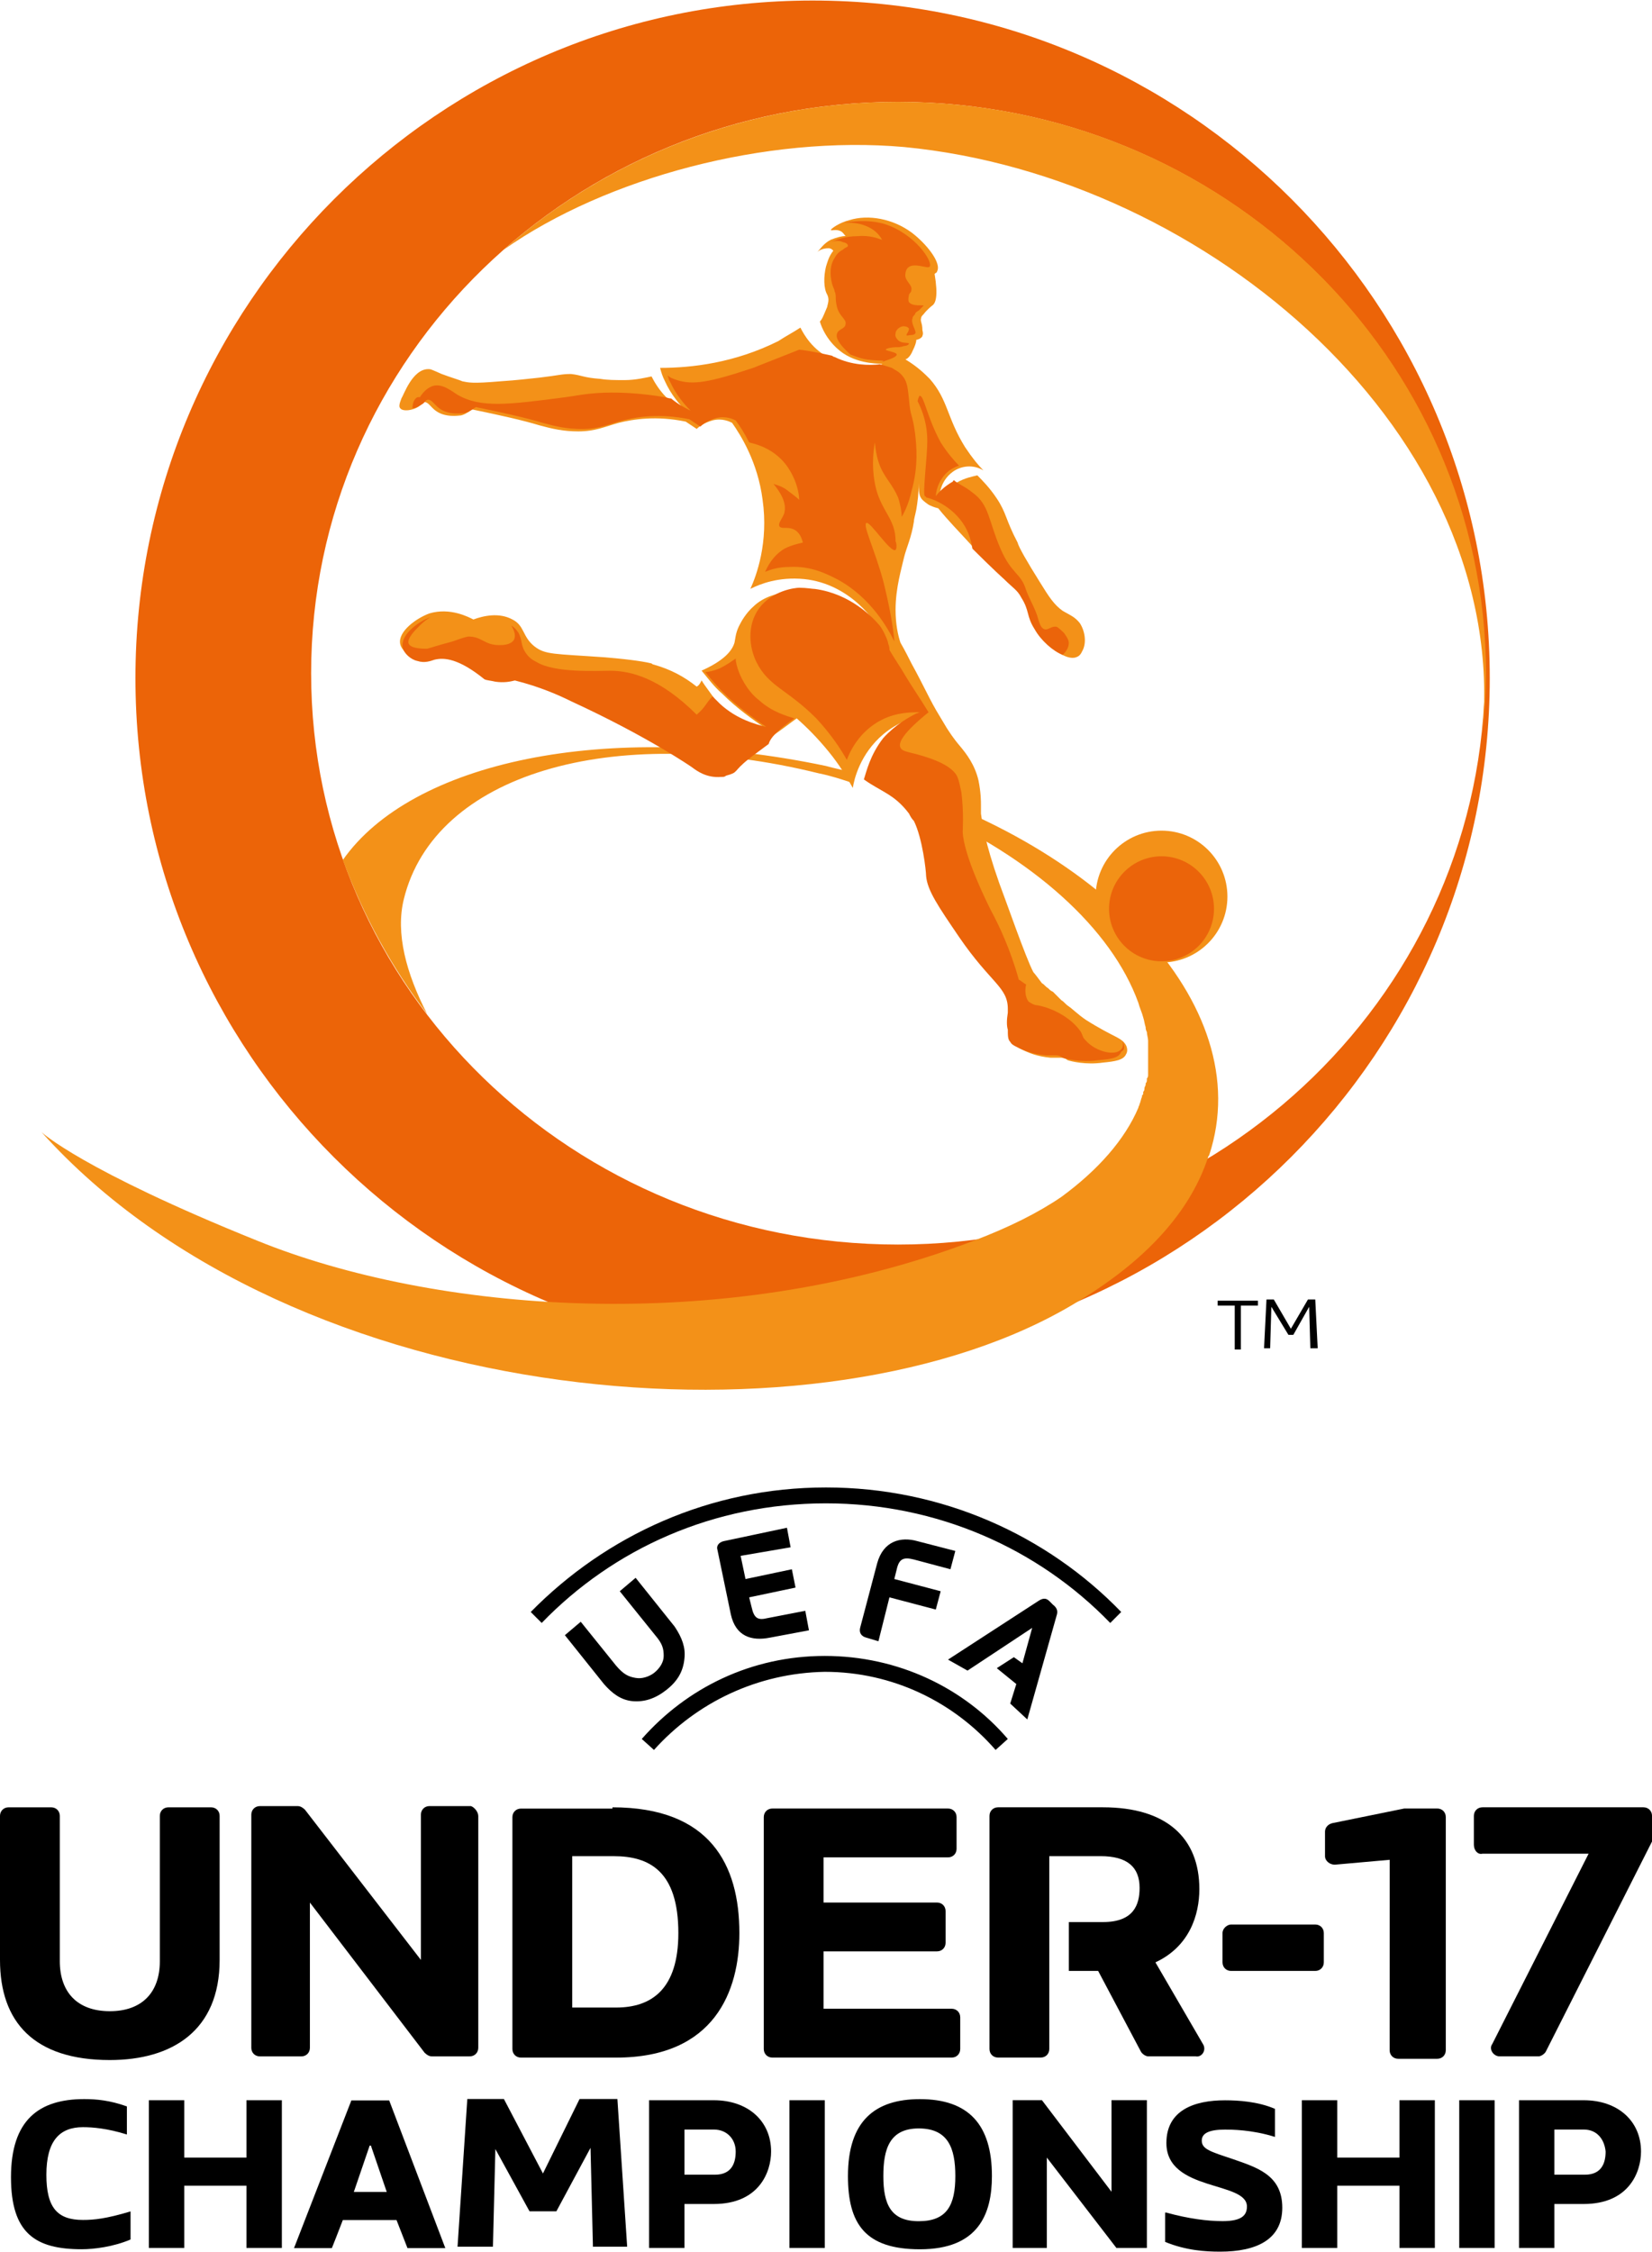 <?xml version="1.0" encoding="UTF-8"?>
<svg width="270.91" height="369.12" version="1.1" viewBox="0 0 80 108.95" xmlns="http://www.w3.org/2000/svg">
 <path d="m6.145 101.92v1.359c-.945-.295-1.654-.354-2.127-.354-1.123 0-1.772.65-1.772 2.304 0 1.595.532 2.186 1.772 2.186.532 0 1.123-.059 2.304-.413v1.359c-.827.354-1.772.472-2.363.472-2.245 0-3.427-.768-3.427-3.486 0-2.777 1.359-3.781 3.545-3.781.591 0 1.241.059 2.068.354z"/>
 <path d="m11.935 108.77v-3.013h-3.013v3.013h-1.713v-7.149h1.713v2.777h3.013v-2.777h1.714v7.149z"/>
 <path d="m19.202 107.42h-2.6c-.295.768-.414 1.064-.532 1.359h-1.832l2.777-7.149h1.832l2.718 7.149h-1.832zm-1.3-3.604-.768 2.245h1.595l-.768-2.245z"/>
 <path d="m28.715 108.77-.118-4.845-1.654 3.073h-1.3l-1.654-3.014-.118 4.727h-1.714l.473-7.149h1.772l1.891 3.604 1.773-3.604h1.832l.473 7.149h-1.654z"/>
 <path d="m31.433 108.77v-7.149h3.131c1.654 0 2.777 1.004 2.777 2.482 0 1.004-.591 2.54-2.777 2.54h-1.418v2.127zm3.131-5.731h-1.418v2.186h1.477c.827 0 1.004-.591 1.004-1.122 0-.591-.414-1.064-1.063-1.064z"/>
 <path d="m38.228 108.77v-7.149h1.714v7.149z"/>
 <path d="m48.035 105.29c0 1.832-.65 3.545-3.486 3.545-2.659 0-3.486-1.24-3.486-3.545 0-2.659 1.3-3.722 3.486-3.722 2.363 0 3.486 1.241 3.486 3.722zm-5.258 0c0 1.359.354 2.186 1.714 2.186 1.359 0 1.772-.768 1.772-2.186 0-1.359-.354-2.304-1.772-2.304-1.418 0-1.714 1.004-1.714 2.304z"/>
 <path d="m55.539 101.62v7.149h-1.477l-3.368-4.372v4.372h-1.654v-7.149h1.418l3.368 4.431v-4.431z"/>
 <path d="m56.484 107.06c1.063.295 2.009.413 2.718.413.945 0 1.182-.295 1.182-.709 0-1.24-3.9-.709-3.9-3.072 0-1.595 1.359-2.068 2.836-2.068.65 0 1.595.059 2.422.414v1.359c-1.123-.355-2.127-.355-2.422-.355-.768 0-1.123.177-1.123.532 0 .413.414.532 1.477.886 1.182.414 2.422.768 2.422 2.363 0 1.537-1.241 2.127-3.013 2.127-.709 0-1.654-.059-2.659-.472v-1.418z"/>
 <path d="m67.77 108.77v-3.013h-3.013v3.013h-1.713v-7.149h1.713v2.777h3.013v-2.777h1.714v7.149z"/>
 <path d="m70.665 108.77v-7.149h1.714v7.149z"/>
 <path d="m73.56 108.77v-7.149h3.131c1.654 0 2.777 1.004 2.777 2.482 0 1.004-.591 2.54-2.777 2.54h-1.418v2.127zm3.131-5.731h-1.418v2.186h1.477c.827 0 1.004-.591 1.004-1.122-.059-.591-.413-1.064-1.063-1.064z"/>
 <path d="m67.297 89.985-2.659.236c-.236 0-.473-.177-.473-.414v-1.182c0-.177.118-.354.354-.414l3.486-.709h1.595c.236 0 .414.177.414.414v11.285c0 .236-.177.414-.414.414h-1.891c-.236 0-.414-.177-.414-.414z"/>
 <path d="m71.374 89.276v-1.418c0-.236.177-.414.414-.414h7.799c.236 0 .414.177.414.414v1.241l-5.14 10.162c-.059.118-.236.236-.354.236h-1.891c-.295 0-.532-.355-.354-.591l4.668-9.217h-5.14c-.236.059-.414-.177-.414-.414z"/>
 <path d="m59.616 93.117h4.077c.236 0 .414.177.414.414v1.418c0 .236-.177.414-.414.414h-4.077c-.236 0-.414-.177-.414-.414v-1.418c0-.236.236-.414.414-.414z"/>
 <path d="m10.222 87.445c.236 0 .414.177.414.414v6.972c0 3.427-2.304 4.845-5.318 4.845-3.663 0-5.318-1.832-5.318-4.845v-6.972c0-.236.177-.414.414-.414h2.068c.236 0 .414.177.414.414v7.031c0 1.477.827 2.422 2.422 2.422 1.536 0 2.422-.886 2.422-2.422v-7.031c0-.236.177-.414.414-.414z"/>
 <path d="m23.161 87.858v11.226c0 .236-.177.414-.414.414h-1.832c-.118 0-.236-.059-.354-.177l-5.554-7.267v7.031c0 .236-.177.414-.414.414h-2.009c-.236 0-.414-.177-.414-.414v-11.285c0-.236.177-.414.414-.414h1.832c.118 0 .236.059.354.177l5.613 7.267v-7.031c0-.236.177-.414.414-.414h2.009c.177.059.354.295.354.473z"/>
 <path d="m29.66 87.445c4.727 0 6.145 2.777 6.145 6.086 0 2.777-1.182 6.027-5.968 6.027h-4.609c-.236 0-.414-.177-.414-.413v-11.226c0-.236.177-.413.414-.413h4.431zm-1.95 2.363v7.327h2.127c1.713 0 3.013-.886 3.013-3.604 0-3.013-1.418-3.722-3.131-3.722z"/>
 <path d="m46.086 99.557h-8.685c-.236 0-.414-.177-.414-.414v-11.226c0-.236.177-.414.414-.414h8.508c.236 0 .414.177.414.414v1.536c0 .236-.177.414-.414.414h-6.027v2.186h5.495c.236 0 .414.177.414.414v1.536c0 .236-.177.413-.414.413h-5.495v2.777h6.204c.236 0 .414.177.414.414v1.536c0 .236-.177.414-.414.414z"/>
 <path d="m58.257 98.907-2.304-3.959c1.654-.768 2.127-2.304 2.127-3.545 0-2.482-1.595-3.959-4.668-3.959h-5.081c-.236 0-.414.177-.414.414v11.285c0 .236.177.413.414.413h2.068c.236 0 .414-.177.414-.413v-9.335h2.482c1.3 0 1.891.532 1.891 1.536 0 .827-.295 1.654-1.772 1.654h-1.654v2.363h1.418l2.068 3.9c.059.118.236.236.354.236h2.304c.295.059.532-.295.354-.591z"/>
 <path d="m43.072 77.282 2.245.591.236-.886-2.245-.591.118-.473c.118-.532.355-.591.827-.473l1.773.473.236-.886-1.832-.473c-.827-.236-1.654 0-1.95 1.063l-.827 3.131c-.059.236.059.413.295.473l.591.177zm-4.786-2.422-.177-.945-3.072.65c-.236.059-.354.236-.295.414l.65 3.131c.236 1.063 1.004 1.3 1.891 1.123l1.891-.354-.177-.945-1.832.354c-.473.118-.65 0-.768-.532l-.118-.473 2.245-.473-.177-.886-2.245.473-.236-1.123zm-7.504 6.322c-.354-.059-.591-.177-.945-.591l-1.714-2.127-.768.65 1.891 2.363c.414.473.827.768 1.359.827.591.059 1.123-.118 1.654-.532.532-.413.827-.886.886-1.536.059-.532-.118-1.004-.473-1.536l-1.891-2.363-.768.65 1.714 2.127c.354.413.413.65.413 1.004 0 .295-.177.591-.473.827-.236.177-.591.295-.886.236zm20.207-3.545c.236.177.236.355.177.532l-1.418 5.022-.827-.768.295-.945-.945-.768.827-.532.414.295.473-1.713-3.131 2.068-.945-.532 4.372-2.836c.177-.118.354-.177.532 0zm-19.32 7.031-.591-.532c2.186-2.482 5.318-4.018 8.863-4.018 3.545 0 6.736 1.536 8.863 4.018l-.591.532c-2.009-2.304-4.963-3.781-8.272-3.781-3.25.059-6.204 1.477-8.272 3.781zm-5.436-6.145-.532-.532c3.663-3.722 8.685-6.027 14.298-6.027 5.613 0 10.694 2.304 14.298 6.027l-.532.532c-3.486-3.604-8.39-5.79-13.767-5.79-5.436 0-10.281 2.186-13.767 5.79z"/>
 <path d="m59.793 65.288v-2.127h-.827v-.236h1.95v.236h-.827v2.127z"/>
 <path d="m63.457 65.288-.059-2.068-.768 1.359h-.236l-.827-1.359-.059 2.009h-.295l.118-2.363h.354l.827 1.418.827-1.418h.354l.118 2.363h-.354z"/>
 <path d="m6.559 32.792c0 18.139 14.712 32.792 32.792 32.792s32.792-14.712 32.792-32.792-14.653-32.792-32.792-32.792c-18.08 0-32.792 14.712-32.792 32.792zm8.508-.236c0-15.303 12.703-27.651 28.42-27.651s28.42 12.408 28.42 27.651c0 15.244-12.703 27.652-28.42 27.652s-28.42-12.349-28.42-27.652z" fill="#ec6408"/>
 <g fill="#f39118">
  <path d="m41.359 37.4c-.059 0-.118 0-.177-.059-.414-.118-.768-.177-1.182-.295-10.694-2.245-20.089-.177-23.397 4.55 1.004 2.718 2.363 5.199 4.077 7.445-1.004-1.95-1.536-3.9-1.123-5.554 1.477-6.027 10.044-8.567 20.089-6.086.591.118 1.123.295 1.654.473 0 0 .059-.118.059-.236-.059-.059 0-.177 0-.236z"/>
  <path d="m42.009 37.578c0 .059-.059.177-.059.177.414.295.827.473 1.241.768.532.236 1.123.414 1.595.65 5.199 2.304 9.04 5.731 10.34 9.335.059.236.177.473.236.709.059.177.059.295.118.473 0 .059 0 .118.059.236 0 .118.059.295.059.414v.236.059.236.236.059.236.177.177.059.177c0 .059 0 .118-.059.177v.059c0 .059 0 .118-.059.177v.059c0 .059-.059.118-.059.177s0 .118-.059.177v.059c0 .059 0 .059-.059.118v.059c-.059.118-.059.236-.118.354 0 .059-.059.118-.059.177-.65 1.536-1.95 3.013-3.722 4.313-1.123.768-2.541 1.477-4.254 2.127-12.23 4.668-26.233 3.427-34.682 0-8.508-3.427-10.458-5.258-10.458-5.258 12.23 13.589 37.991 15.657 50.163 8.213 3.722-2.245 5.554-4.668 6.322-6.972 0-.059.059-.118.059-.118 2.422-7.326-5.495-15.303-16.544-18.316z"/>
  <path d="m43.486 4.904c-7.327 0-14.062 2.718-19.084 7.149 4.963-3.486 12.703-5.554 19.38-4.963 14.771 1.418 29.365 14.003 28.006 28.36.118-.945.177-1.95.177-2.895-.059-15.303-12.762-27.651-28.479-27.651z"/>
  <path d="m56.248 46.558c1.762 0 3.191-1.428 3.191-3.191s-1.428-3.191-3.191-3.191-3.191 1.429-3.191 3.191 1.429 3.191 3.191 3.191z"/>
 </g>
 <path d="m56.248 46.499c1.403 0 2.541-1.137 2.541-2.541 0-1.403-1.137-2.541-2.541-2.541-1.403 0-2.541 1.137-2.541 2.541 0 1.403 1.137 2.541 2.541 2.541z" fill="#eb640a"/>
 <path d="m33.973 32.91c-.059.118-.118.236-.236.295-.591-.473-1.241-.827-2.068-1.063-.059 0-.118-.059-.118-.059-.236-.059-.827-.177-2.245-.295-2.482-.177-2.895-.118-3.427-.532-.591-.473-.473-1.004-1.063-1.3-.65-.354-1.418-.177-1.891 0-.236-.118-1.123-.591-2.127-.295-.65.236-1.536.886-1.418 1.477.059.295.414.591.709.65.354.118.65 0 .827-.059.473-.118 1.182-.059 2.422.945.118.059.295.059.532.118.414.059.709 0 .945-.059 1.182.295 2.127.709 2.718 1.004 3.722 1.713 5.849 3.191 5.849 3.191.236.177.709.532 1.418.473.118 0 .177 0 .236-.059.65-.177.295-.177 1.123-.827.295-.236.236-.177.945-.709.354-.236 1.241-.886 1.477-1.064.473.414 1.004.945 1.536 1.595.532.65.886 1.241 1.182 1.772.059-.413.354-1.654 1.477-2.6.709-.591 1.477-.827 1.891-.945-.354.118-1.063.473-1.654 1.241-.65.827-.827 1.654-.945 2.009.827.591 1.477.709 2.186 1.654.059.118.118.236.236.354.413.827.591 2.422.591 2.659.059.709.591 1.477 1.595 2.954 1.536 2.245 2.363 2.422 2.363 3.486v.177c-.059.354-.059.65 0 .827 0 .295 0 .473.118.591.059.118.177.177.295.236.354.177.768.354 1.418.414h.473c.177 0 .295.059.354.118.177.059.886.236 1.714.118.591-.059 1.004-.118 1.123-.414.118-.177 0-.414 0-.414-.118-.236-.354-.354-.709-.532 0 0-.591-.295-1.241-.709-.354-.236-.65-.532-.827-.65-.177-.118-.236-.236-.354-.295l-.414-.414c-.118-.059-.118-.059-.236-.177-.118-.059-.177-.177-.295-.236-.177-.236-.354-.473-.414-.532-.354-.65-1.359-3.545-1.654-4.313-.709-2.009-.827-2.954-.886-3.368v-.414c0-.177 0-.591-.118-1.182-.177-.768-.591-1.3-.886-1.654-.354-.414-.532-.709-.65-.886 0 0-.177-.295-.354-.591-.473-.768-.709-1.359-1.359-2.541-.118-.236-.295-.591-.532-1.004-.118-.354-.236-.886-.236-1.595 0-1.063.295-2.009.413-2.541.118-.473.354-.945.473-1.713 0-.118.059-.295.118-.591.059-.354.118-.768.118-1.3 0 .709.059.768.473 1.063.118.059.236.118.473.177.473.591 1.004 1.123 1.595 1.773 1.182 1.241 1.832 1.772 1.832 1.772.414.414.65.532.827.886.414.65.236.886.65 1.536.414.768 1.3 1.418 1.772 1.241.177-.059.236-.177.295-.295.236-.414.118-1.004-.118-1.359-.236-.295-.414-.354-.827-.591-.414-.295-.65-.65-1.123-1.418-.591-.945-1.004-1.654-1.063-1.891-.591-1.123-.532-1.418-1.004-2.127-.354-.532-.709-.886-.945-1.123-.236.059-.591.118-1.004.354-.414.236-.709.532-.827.709 0-.059 0-.768.65-1.241.414-.295 1.004-.354 1.477-.059-.236-.236-.532-.591-.886-1.123-.886-1.418-.827-2.304-1.714-3.309-.236-.236-.591-.591-1.182-.945.059 0 .236-.118.354-.414.118-.236.177-.414.177-.532.059 0 .236-.059.295-.177 0-.059.059-.059 0-.295 0-.354-.118-.414-.059-.591 0-.059.059-.118.118-.177.177-.236.414-.414.414-.414.177-.118.295-.473.118-1.536.059-.059.118-.059.118-.118.236-.414-.532-1.359-1.241-1.891-.886-.65-2.068-.886-3.013-.591-.473.118-.886.414-.886.473s.236-.059.473.059c.118.059.177.177.236.236-.177 0-.414.059-.709.177-.354.177-.532.473-.65.591.059-.059.236-.177.532-.177.118 0 .177.059.236.118-.236.295-.295.591-.355.768-.118.473-.118 1.063.059 1.359 0 0 .059.118.059.236 0 .177-.059.295-.059.354-.177.414-.236.591-.354.709.059.236.354 1.004 1.123 1.536.886.591 1.891.473 1.891.532s-1.3.354-2.541-.295c-.827-.414-1.241-1.123-1.418-1.477-.354.236-.709.414-1.063.65-2.127 1.063-4.195 1.3-5.731 1.3.059.236.118.414.236.65.295.65.709 1.123 1.004 1.418-.236-.118-.591-.295-.945-.65s-.591-.768-.709-1.004c-.295.059-.768.177-1.3.177-.473 0-.827 0-1.182-.059-.827-.059-.886-.177-1.418-.236-.473 0-.532.059-1.536.177-.591.059-1.004.118-1.891.177-1.359.118-1.536.059-1.832 0-.118-.059-.532-.177-1.004-.354-.532-.236-.532-.236-.65-.236-.768 0-1.182 1.241-1.3 1.418-.118.295-.118.413-.059.473.118.177.65.118.945-.118.118-.118.118-.177.236-.177.177 0 .295.236.532.414.473.354 1.123.236 1.182.236.118 0 .354-.118.591-.295 1.418.295 2.482.532 3.25.768.65.177 1.182.295 1.891.295.827 0 1.3-.236 1.95-.414.709-.177 1.832-.354 3.25-.059.177.118.354.236.532.354.118-.118.354-.295.768-.414.473-.118.827.059.945.118.413.591 1.241 1.891 1.477 3.722.295 2.068-.295 3.663-.591 4.313.473-.236 1.359-.591 2.6-.473 2.304.236 3.545 2.186 3.663 2.482-.295-.354-1.418-1.595-3.191-1.832-.295-.059-1.95-.236-2.895.65-.414.354-.65.827-.65.827-.236.414-.236.65-.295.945-.118.414-.532.886-1.595 1.359.295.354.591.768 1.004 1.123.709.709 1.477 1.241 2.068 1.654-.473-.118-1.418-.354-2.245-1.123-.354-.532-.65-.886-.827-1.182z" fill="#f39118"/>
 <g fill="#eb640a">
  <path d="m41.536 11.403c-.591 0-1.063.177-1.3.295.295-.118.473-.059.591 0 .059 0 .236.059.236.177 0 .059-.118.059-.236.177-.236.118-.354.295-.414.414-.354.532-.118 1.3-.059 1.418 0 0 .059.118.059.177.059.118.059.236.059.354 0 0 0 .177.059.414.118.473.473.591.414.827 0 .236-.354.236-.414.473-.059.177.059.473.65 1.004.177.059.414.177.768.236.414.059.827.059.827.059s0 .059-.177.059c.059 0 .177 0 .295-.059.177-.059.532-.177.532-.295s-.532-.177-.532-.236c0-.059.295-.118.473-.118.177 0 .236 0 .414-.059.118 0 .236-.059.236-.118s-.295 0-.473-.118c0 0-.236-.177-.177-.354 0-.236.295-.414.473-.355.059 0 .177.059.177.118 0 .118-.118.236-.118.295 0 .059.118 0 .236 0s.177-.059.177-.059c.118-.118-.236-.473-.118-.768 0-.059.059-.118.118-.177 0-.059.059-.118.177-.177l.118-.118c.059-.059.118-.118.118-.118 0-.059-.532.059-.709-.177-.059-.118 0-.295 0-.354.059-.118.118-.118.118-.236.059-.236-.295-.414-.295-.709 0 0 0-.236.118-.354.295-.295.945.059 1.063-.059.177-.236-.709-1.595-2.186-2.068-.827-.236-1.595-.118-1.95-.059.177 0 .827-.059 1.418.354.236.177.354.354.414.473-.177-.059-.591-.236-1.182-.177z"/>
  <path d="m19.97 19.734c.177 0 .354-.118.532-.236.118-.118.118-.177.236-.177.177 0 .295.236.532.414.473.354 1.123.236 1.182.236.118 0 .354-.118.591-.295 1.418.295 2.482.532 3.25.768.65.177 1.182.295 1.891.295.827 0 1.3-.236 1.95-.413.709-.177 1.832-.354 3.25-.059.177.118.355.236.532.354.118-.118.354-.295.768-.414.473-.118.827.059.945.118.177.236.413.591.65 1.063.236.059 1.123.236 1.772 1.063.532.709.65 1.418.65 1.713-.118-.118-.354-.295-.591-.473-.236-.177-.473-.236-.65-.295.532.65.591 1.064.532 1.359s-.354.532-.236.709c.118.118.354 0 .65.118.295.118.414.414.473.65-.236.059-.532.118-.886.295-.591.354-.827.886-.945 1.123.295-.118.65-.236 1.182-.236 1.063-.059 1.832.354 2.304.591 1.654.886 2.482 2.422 2.777 3.013-.059-.709-.236-1.713-.532-2.895-.414-1.536-1.004-2.718-.827-2.836.177-.118 1.182 1.477 1.418 1.3.059-.059.059-.295 0-.414 0-1.063-.65-1.418-.945-2.541-.118-.473-.236-1.241-.059-2.245.059.709.236 1.182.414 1.477.236.414.473.65.709 1.182.118.354.177.709.177.945.177-.295.354-.709.473-1.241.354-1.241.236-2.245.177-2.777-.118-.945-.236-.827-.295-1.654-.059-.473-.059-.827-.295-1.123-.177-.236-.354-.295-.532-.414-.177-.059-.354-.118-.591-.177-.473.059-1.359.059-2.186-.354-.059 0-.118-.059-.118-.059-.532-.118-1.063-.236-1.595-.295-.886.354-1.654.65-2.245.886-2.127.709-2.895.827-3.663.591-.177-.059-.354-.118-.473-.236.059.118.059.236.118.295.295.65.709 1.123 1.004 1.418-.236-.118-.591-.295-.945-.591-.118 0-.236-.059-.295-.059 0 0-1.832-.354-3.604-.177-.532.059-.414.059-1.241.177-2.718.354-4.077.532-5.199-.118-.295-.177-.768-.591-1.241-.414-.295.118-.473.354-.591.532-.177-.059-.354.177-.354.532z"/>
  <path d="m44.432 19.38c.414.827.473 1.477.473 1.95 0 .768-.236 2.541-.118 2.659.059 0 .059.059.059.059.295.059 1.3.414 1.891 1.418.236.414.295.768.354 1.064 1.004 1.004 1.536 1.477 1.536 1.477.414.414.65.532.827.886.414.65.236.886.65 1.536.295.532.886 1.063 1.359 1.241.177-.177.295-.354.295-.591 0-.177-.236-.473-.236-.473-.295-.295-.354-.295-.354-.295-.236-.059-.414.177-.591.118-.177-.059-.236-.295-.295-.473-.118-.473-.414-.945-.591-1.418-.236-.827-.709-.768-1.241-2.009-.591-1.359-.532-2.127-1.359-2.718-.354-.295-.709-.414-.886-.591 0 0-.059 0-.059.059-.414.236-.709.532-.827.709 0-.118.059-.768.65-1.241.177-.118.295-.177.473-.236-.236-.236-.591-.65-.886-1.123-.65-1.182-.827-2.304-1.004-2.245 0-.059-.059 0-.118.236z"/>
  <path d="m54.358 50.34c.059.236 0 .354-.059.414-.295.354-1.241.118-1.713-.414-.177-.177-.118-.177-.236-.414-.473-.709-1.418-1.182-2.127-1.3-.118 0-.236-.059-.414-.177-.177-.236-.177-.591-.118-.827-.118-.059-.236-.177-.354-.236-.414-1.477-.945-2.6-1.359-3.368-.177-.354-1.3-2.6-1.359-3.781 0-.059.059-.886-.059-1.891-.118-.591-.177-.827-.354-1.004-.059-.059-.295-.354-1.123-.65-1.004-.355-1.359-.295-1.477-.532s.118-.709 1.359-1.713c-.354-.591-.768-1.182-1.123-1.773-.236-.414-.532-.827-.768-1.241 0-.059 0-.177-.059-.295 0-.059-.059-.236-.118-.354 0 0-.118-.295-.295-.532-.354-.414-1.418-1.536-3.131-1.773-.118 0-.414-.059-.768-.059-.177 0-1.3.118-1.95 1.004-.591.827-.473 1.891-.118 2.6.591 1.182 1.477 1.3 2.895 2.718.709.768 1.182 1.477 1.477 2.009.118-.295.532-1.359 1.713-1.95.709-.354 1.418-.354 1.772-.354h.059c-.059 0-.118.059-.177.059-.354.177-1.004.532-1.595 1.182-.65.827-.827 1.654-.945 2.009.827.591 1.477.709 2.186 1.654.059.118.118.236.236.355.414.827.591 2.422.591 2.659.059.709.591 1.477 1.595 2.954 1.536 2.245 2.363 2.422 2.363 3.486v.177c-.059.354-.059.65 0 .827 0 .295 0 .473.118.591.059.118.177.177.295.236.354.177.768.355 1.418.414h.473c.177 0 .295.059.354.118.177.059.886.236 1.713.118.709-.059 1.004-.118 1.123-.414.236-.118.118-.354.059-.532z"/>
  <path d="m38.464 34.742c-.355-.118-1.064-.295-1.714-.886-.236-.177-.65-.591-.945-1.3-.118-.295-.177-.532-.177-.709-.177.118-.414.295-.768.473-.295.118-.532.177-.709.177.236.295.532.65.886 1.004.709.709 1.477 1.241 2.068 1.654-.473-.118-1.418-.354-2.245-1.123-.118-.118-.236-.236-.354-.354-.354.354-.295.473-.768.886-1.772-1.772-3.191-2.127-4.195-2.127-.591 0-2.659.118-3.545-.414-.236-.118-.414-.236-.591-.532-.177-.295-.118-.532-.295-.886-.118-.177-.236-.295-.354-.354 0 0 .295.414.118.709-.177.236-.532.236-.709.236-.709 0-.827-.414-1.477-.414-.059 0-.295.059-.768.236-.886.236-1.004.295-1.241.354-.177 0-.768 0-.886-.236-.118-.236.295-.65.532-.886.295-.295.532-.414.532-.414-.65.236-1.477.886-1.359 1.477.059.295.414.591.709.65.354.118.65 0 .827-.059.473-.118 1.182-.059 2.422.945.118.059.295.059.532.118.414.059.709 0 .945-.059 1.182.295 2.127.709 2.718 1.004 3.722 1.713 5.849 3.191 5.849 3.191.236.177.709.532 1.418.473.118 0 .177 0 .236-.059.65-.177.295-.177 1.123-.827.295-.236.236-.177.945-.709.118-.473 1.004-1.064 1.241-1.241z"/>
 </g>
</svg>
